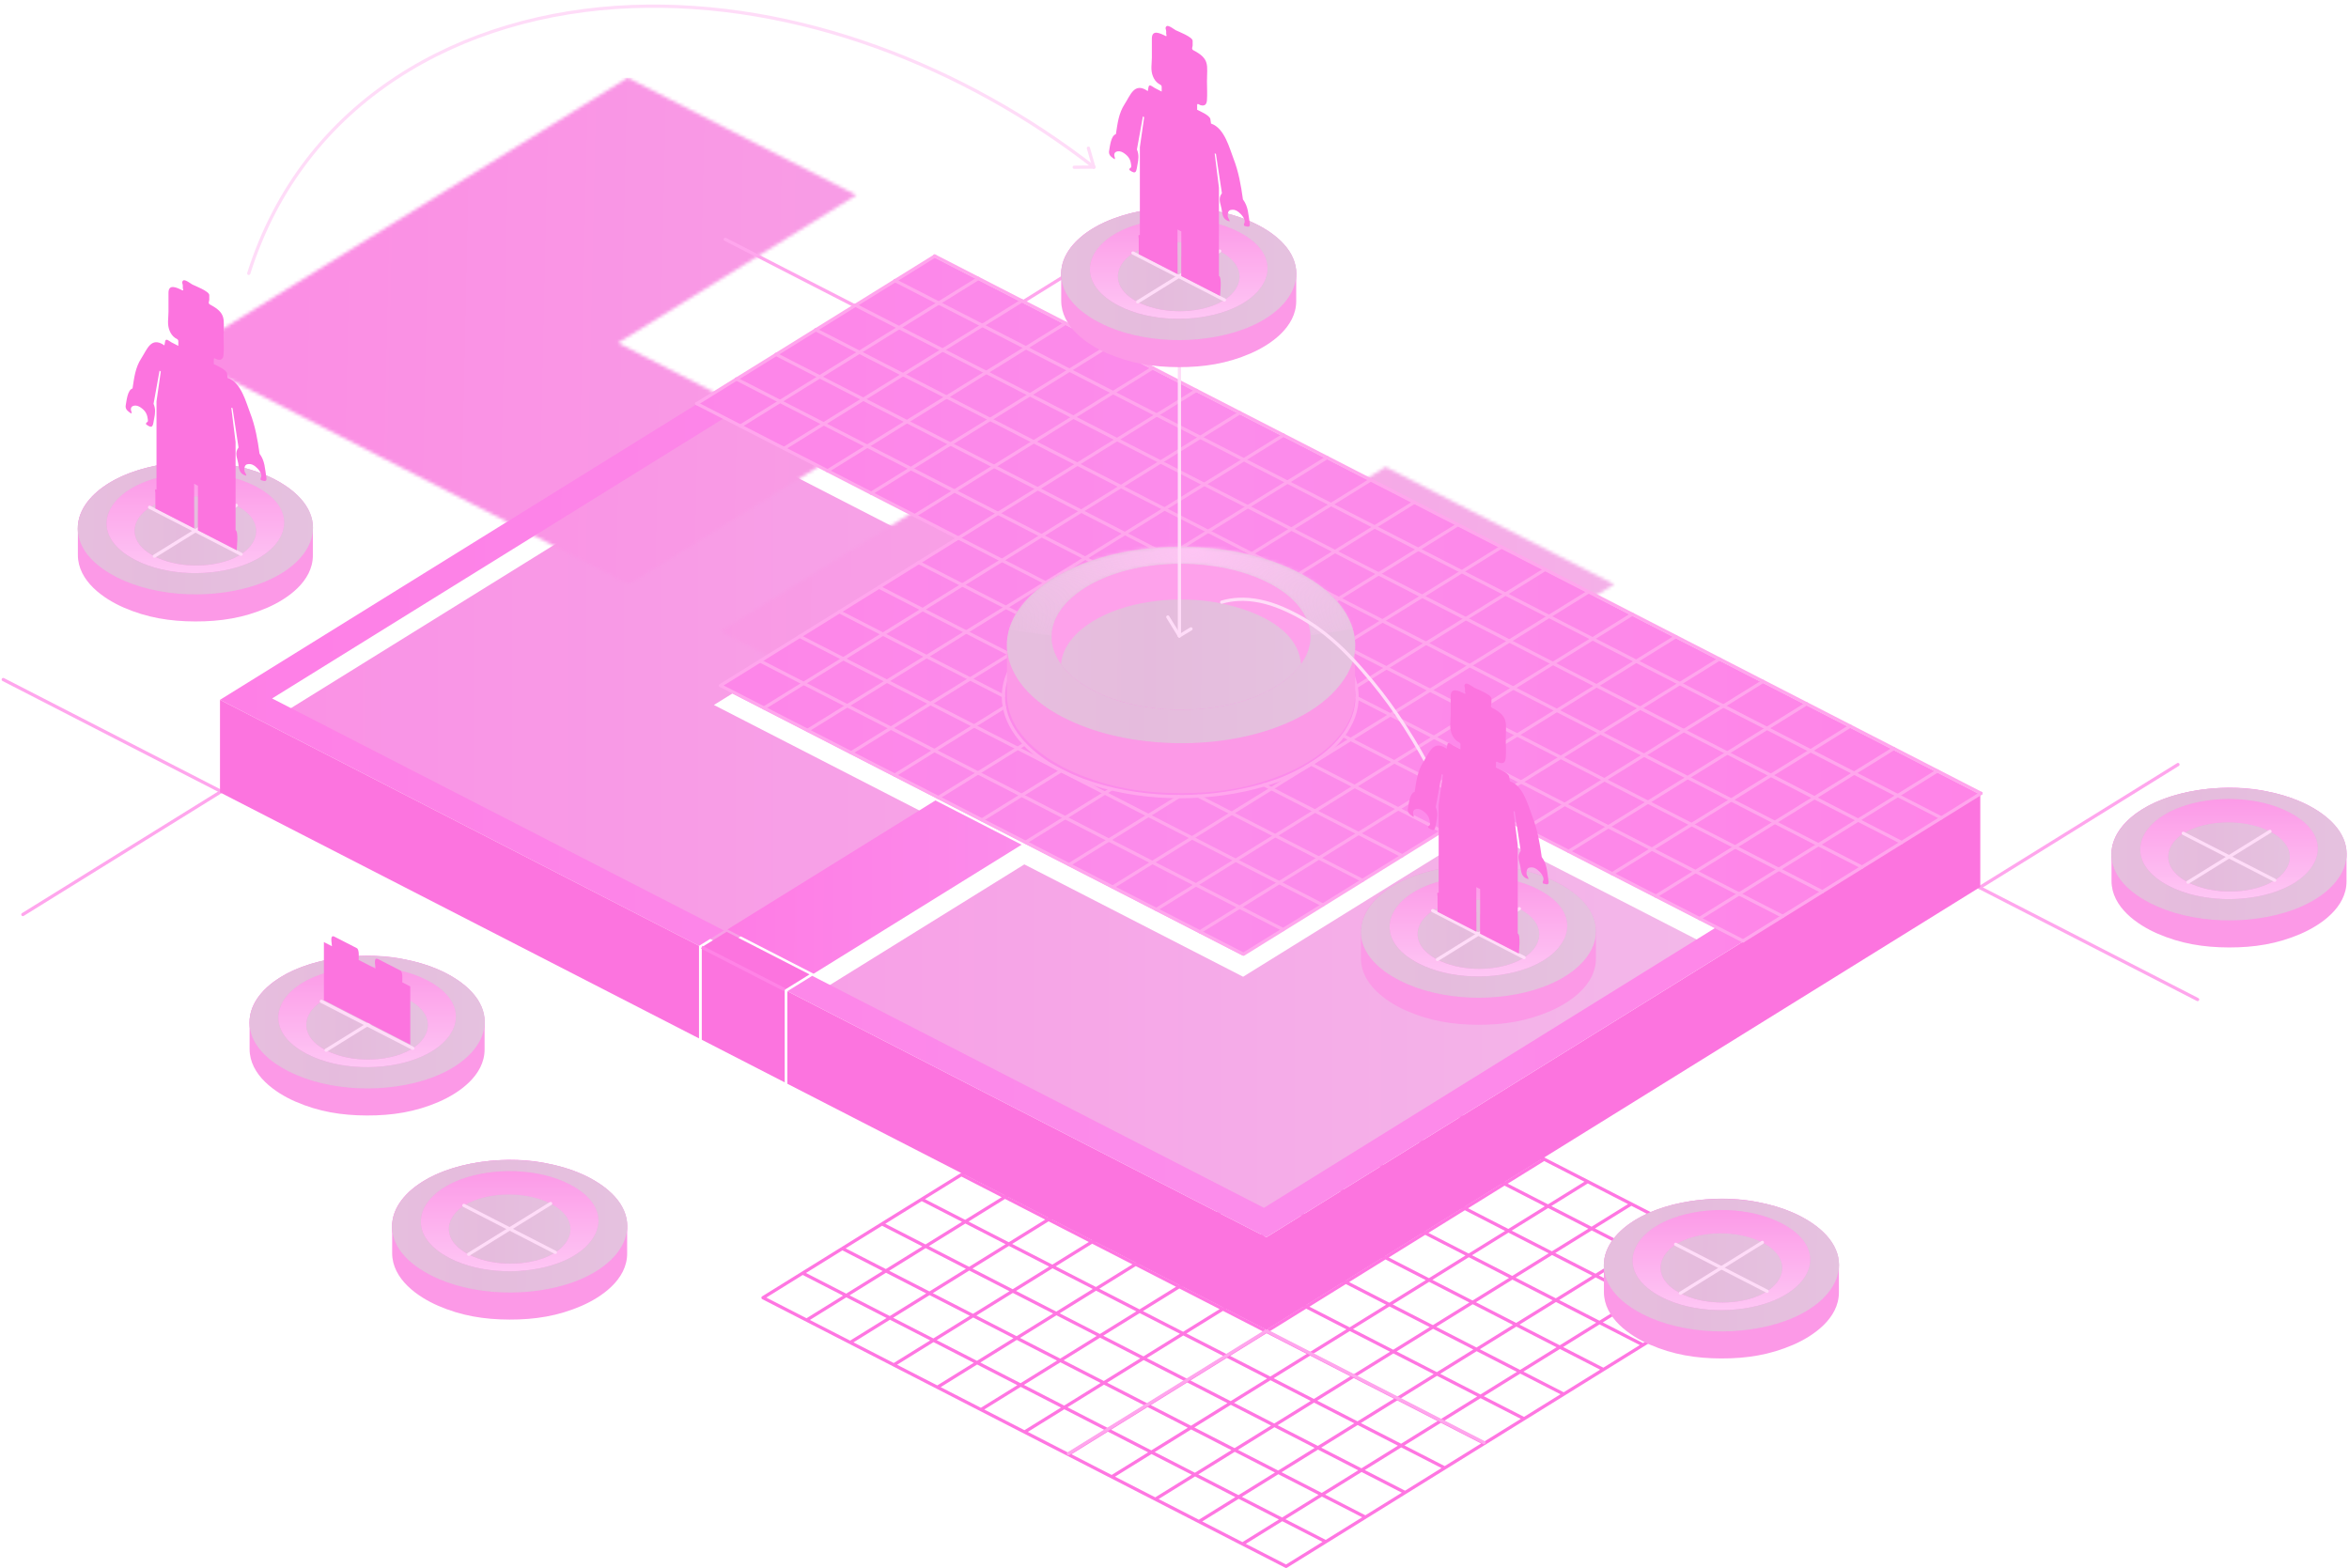 <svg xmlns="http://www.w3.org/2000/svg" xmlns:xlink="http://www.w3.org/1999/xlink" viewBox="0 0 725 484" preserveAspectRatio="meet">
  <defs>
    <linearGradient id="lego-comp-test-b" x1="98.37%" x2="-57.82%" y1="100%" y2="100%">
      <stop offset="0%" stop-color="#F3B7E9"/>
      <stop offset="100%" stop-color="#FE7BE3"/>
    </linearGradient>
    <path id="lego-comp-test-a" d="M371.634,120.128 L442.188,156.366 L304.444,241.812 L166.366,170.894 L230.566,131.07 L298.088,165.75 L371.634,120.128 Z M137.746,-1.12265752e-12 L208.3,36.238 L134.754,81.86 L202.278,116.54 L138.078,156.364 L-3.83693077e-13,85.446 L137.746,-1.12265752e-12 Z"/>
    <linearGradient id="lego-comp-test-c" x1="94.82%" x2="5.7%" y1="59.7%" y2="57.99%">
      <stop offset="0%" stop-color="#F4B2E8"/>
      <stop offset="100%" stop-color="#FB8EE4"/>
    </linearGradient>
    <linearGradient id="lego-comp-test-e" x1="104.4%" x2="-39.08%" y1="66.02%" y2="65.51%">
      <stop offset="0%" stop-color="#FF83E7"/>
      <stop offset="33.77%" stop-color="#FC8CEB"/>
      <stop offset="100%" stop-color="#FF76E3"/>
    </linearGradient>
    <linearGradient id="lego-comp-test-f" x1="104.4%" x2="-40.66%" y1="67.92%" y2="67.35%">
      <stop offset="0%" stop-color="#FC8CEB"/>
      <stop offset="98.91%" stop-color="#FF76E3"/>
    </linearGradient>
    <linearGradient id="lego-comp-test-g" x1="50%" x2="50%" y1="0%" y2="100%">
      <stop offset="0%" stop-color="#FC99E7"/>
      <stop offset="100%" stop-color="#FEC9F5"/>
    </linearGradient>
    <linearGradient id="lego-comp-test-h" x1="104.4%" x2="-2.69%" y1="66.41%" y2="65.89%">
      <stop offset="0%" stop-color="#FB9EED"/>
      <stop offset="61.37%" stop-color="#FD89E6"/>
      <stop offset="100%" stop-color="#FF92E9"/>
    </linearGradient>
    <path id="lego-comp-test-i" d="M60.662,5.415 C79.364,15.021 74.736,30.853 56.182,37.681 C42.968,42.543 24.702,42.195 11.938,35.639 C-6.764,26.035 -2.136,10.201 16.418,3.375 C29.632,-1.487 47.9,-1.139 60.662,5.415 Z M54.728,7.532 C45.088,2.58 31.29,2.348 21.318,6.026 C7.342,11.182 3.742,23.138 17.87,30.396 C27.512,35.346 41.31,35.578 51.28,31.902 C65.258,26.744 68.858,14.788 54.728,7.532 Z"/>
    <linearGradient id="lego-comp-test-j" x1="104.4%" x2="-2.69%" y1="66.72%" y2="66.18%">
      <stop offset="0%" stop-color="#FB9EED"/>
      <stop offset="61.37%" stop-color="#FD89E6"/>
      <stop offset="100%" stop-color="#FF92E9"/>
    </linearGradient>
    <path id="lego-comp-test-k" d="M48.94,13.532 C42.282,10.112 32.754,9.856 25.832,12.378 C16.324,15.844 14.172,24.342 23.658,29.214 C30.316,32.634 39.846,32.89 46.768,30.366 C56.274,26.902 58.428,18.406 48.94,13.532 Z"/>
    <path id="lego-comp-test-l" d="M60.662,5.415 C79.364,15.021 74.736,30.853 56.182,37.681 C42.968,42.543 24.702,42.195 11.938,35.639 C-6.764,26.035 -2.136,10.201 16.418,3.375 C29.632,-1.487 47.9,-1.139 60.662,5.415 Z M54.728,7.532 C45.088,2.58 31.29,2.348 21.318,6.026 C7.342,11.182 3.742,23.138 17.87,30.396 C27.512,35.346 41.31,35.578 51.28,31.902 C65.258,26.744 68.858,14.788 54.728,7.532 Z"/>
    <path id="lego-comp-test-m" d="M48.94,13.532 C42.282,10.112 32.754,9.856 25.832,12.378 C16.324,15.844 14.172,24.342 23.658,29.214 C30.316,32.634 39.846,32.89 46.768,30.366 C56.274,26.902 58.428,18.406 48.94,13.532 Z"/>
    <path id="lego-comp-test-n" d="M60.662,5.415 C79.364,15.021 74.736,30.853 56.182,37.681 C42.968,42.543 24.702,42.195 11.938,35.639 C-6.764,26.035 -2.136,10.201 16.418,3.375 C29.632,-1.487 47.9,-1.139 60.662,5.415 Z M54.728,7.532 C45.088,2.58 31.29,2.348 21.318,6.026 C7.342,11.182 3.742,23.138 17.87,30.396 C27.512,35.346 41.31,35.578 51.28,31.902 C65.258,26.744 68.858,14.788 54.728,7.532 Z"/>
    <path id="lego-comp-test-o" d="M48.94,13.532 C42.282,10.112 32.754,9.856 25.832,12.378 C16.324,15.844 14.172,24.342 23.658,29.214 C30.316,32.634 39.846,32.89 46.768,30.366 C56.274,26.902 58.428,18.406 48.94,13.532 Z"/>
    <path id="lego-comp-test-p" d="M60.662,5.415 C79.364,15.021 74.736,30.853 56.182,37.681 C42.968,42.543 24.702,42.195 11.938,35.639 C-6.764,26.035 -2.136,10.201 16.418,3.375 C29.632,-1.487 47.9,-1.139 60.662,5.415 Z M54.728,7.532 C45.088,2.58 31.29,2.348 21.318,6.026 C7.342,11.182 3.742,23.138 17.87,30.396 C27.512,35.346 41.31,35.578 51.28,31.902 C65.258,26.744 68.858,14.788 54.728,7.532 Z"/>
    <path id="lego-comp-test-q" d="M48.94,13.532 C42.282,10.112 32.754,9.856 25.832,12.378 C16.324,15.844 14.172,24.342 23.658,29.214 C30.316,32.634 39.846,32.89 46.768,30.366 C56.274,26.902 58.428,18.406 48.94,13.532 Z"/>
    <path id="lego-comp-test-r" d="M60.662,5.415 C79.364,15.021 74.736,30.853 56.182,37.681 C42.968,42.543 24.702,42.195 11.938,35.639 C-6.764,26.035 -2.136,10.201 16.418,3.375 C29.632,-1.487 47.9,-1.139 60.662,5.415 Z M54.728,7.532 C45.088,2.58 31.29,2.348 21.318,6.026 C7.342,11.182 3.742,23.138 17.87,30.396 C27.512,35.346 41.31,35.578 51.28,31.902 C65.258,26.744 68.858,14.788 54.728,7.532 Z"/>
    <path id="lego-comp-test-s" d="M48.94,13.532 C42.282,10.112 32.754,9.856 25.832,12.378 C16.324,15.844 14.172,24.342 23.658,29.214 C30.316,32.634 39.846,32.89 46.768,30.366 C56.274,26.902 58.428,18.406 48.94,13.532 Z"/>
    <path id="lego-comp-test-t" d="M60.662,5.415 C79.364,15.021 74.736,30.853 56.182,37.681 C42.968,42.543 24.702,42.195 11.938,35.639 C-6.764,26.035 -2.136,10.201 16.418,3.375 C29.632,-1.487 47.9,-1.139 60.662,5.415 Z M54.728,7.532 C45.088,2.58 31.29,2.348 21.318,6.026 C7.342,11.182 3.742,23.138 17.87,30.396 C27.512,35.346 41.31,35.578 51.28,31.902 C65.258,26.744 68.858,14.788 54.728,7.532 Z"/>
    <path id="lego-comp-test-u" d="M48.94,13.532 C42.282,10.112 32.754,9.856 25.832,12.378 C16.324,15.844 14.172,24.342 23.658,29.214 C30.316,32.634 39.846,32.89 46.768,30.366 C56.274,26.902 58.428,18.406 48.94,13.532 Z"/>
    <linearGradient id="lego-comp-test-v" x1="104.4%" x2="-2.69%" y1="59.7%" y2="59.39%">
      <stop offset="0%" stop-color="#FB9EED"/>
      <stop offset="61.37%" stop-color="#FD89E6"/>
      <stop offset="100%" stop-color="#FF92E9"/>
    </linearGradient>
    <ellipse id="lego-comp-test-w" cx="55" cy="33.5" rx="45" ry="19.5"/>
    <linearGradient id="lego-comp-test-y" x1="104.4%" x2="-2.69%" y1="66.42%" y2="65.89%">
      <stop offset="0%" stop-color="#FB9EED"/>
      <stop offset="61.37%" stop-color="#FD89E6"/>
      <stop offset="100%" stop-color="#FF92E9"/>
    </linearGradient>
    <path id="lego-comp-test-x" d="M14.281,10.704 C32.457,-0.572 59.917,-1.542 79.509,4.42 C89.115,7.344 101.353,13.258 106.047,23.56 C111.475,35.474 103.189,45.668 93.751,51.522 C75.575,62.796 48.115,63.768 28.523,57.806 C18.917,54.882 6.681,48.968 1.987,38.666 C-3.441,26.752 4.845,16.558 14.281,10.704 Z M72.957,8.756 C58.401,4.324 38.001,5.046 24.497,13.422 C17.485,17.772 11.329,25.346 15.363,34.198 C18.851,41.85 27.941,46.242 35.075,48.414 C49.631,52.844 70.033,52.124 83.537,43.746 C90.549,39.396 96.705,31.822 92.669,22.972 C89.183,15.32 80.093,10.926 72.957,8.756 Z"/>
    <radialGradient id="lego-comp-test-z" cx="52.31%" cy="59.72%" r="63.11%" fx="52.31%" fy="59.72%" gradientTransform="matrix(0 1 -.554 0 .85 .07)">
      <stop offset="0%" stop-color="#FEC5F4"/>
      <stop offset="100%" stop-color="#FEC5F4" stop-opacity="0"/>
    </radialGradient>
    <path id="lego-comp-test-B" d="M60.662,5.415 C79.364,15.021 74.736,30.853 56.182,37.681 C42.968,42.543 24.702,42.195 11.938,35.639 C-6.764,26.035 -2.136,10.201 16.418,3.375 C29.632,-1.487 47.9,-1.139 60.662,5.415 Z M54.728,7.532 C45.088,2.58 31.29,2.348 21.318,6.026 C7.342,11.182 3.742,23.138 17.87,30.396 C27.512,35.346 41.31,35.578 51.28,31.902 C65.258,26.744 68.858,14.788 54.728,7.532 Z"/>
    <path id="lego-comp-test-C" d="M48.94,13.532 C42.282,10.112 32.754,9.856 25.832,12.378 C16.324,15.844 14.172,24.342 23.658,29.214 C30.316,32.634 39.846,32.89 46.768,30.366 C56.274,26.902 58.428,18.406 48.94,13.532 Z"/>
  </defs>
  <g fill="none" fill-rule="evenodd" transform="translate(1)">
    <path fill="#FF76E2" fill-rule="nonzero" d="M434.413,337 L435.433,337.544 C405.572,356.068 385.436,368.559 375.025,375.017 L387.443,381.395 C394.551,376.986 406.465,369.595 423.184,359.224 C419.544,357.27 420.239,356.676 424.166,358.615 C427.708,356.417 431.461,354.089 435.426,351.63 C431.748,349.661 432.449,349.058 436.408,351.019 C440.143,348.704 444.063,346.272 448.167,343.726 L448.682,344 L449.226,343.717 L543.084,391.925 C543.33,392.051 543.427,392.352 543.301,392.598 C543.266,392.665 543.219,392.721 543.163,392.764 L543.166,392.765 L445.19,453.542 C445.187,453.544 445.184,453.547 445.18,453.549 L442.339,455.311 L442.33,455.315 L408.462,476.326 C408.46,476.327 408.458,476.328 408.457,476.329 L396.225,483.917 C396.172,483.952 396.112,483.977 396.05,483.99 C396.045,483.99 396.041,483.991 396.036,483.992 C396.017,483.996 395.996,483.998 395.976,484 L395.962,483.999 C395.956,484 395.95,484 395.943,483.999 C395.923,484 395.902,483.999 395.88,483.996 C395.872,483.994 395.864,483.992 395.856,483.991 C395.839,483.989 395.821,483.984 395.804,483.979 L395.72,483.945 L288.088,428.663 C288.081,428.66 288.08,428.659 288.078,428.658 L274.64,421.756 C274.633,421.753 274.627,421.749 274.62,421.746 L234.215,400.992 C234.163,400.952 234.113,400.902 234.075,400.84 C233.946,400.632 233.988,400.365 234.164,400.206 L234.236,400.152 L280.362,371.538 L280.363,371.537 L320.044,346.923 L320.385,347.259 L320.652,347.09 L373.988,374.484 C384.329,368.069 404.471,355.574 434.413,337 Z M394.759,469.569 L383.508,476.549 L395.924,482.926 L407.175,475.946 L394.759,469.569 Z M381.306,462.659 L370.054,469.639 L382.47,476.016 L393.721,469.036 L381.306,462.659 Z M407.002,461.974 L395.751,468.954 L408.167,475.331 L419.418,468.351 L407.002,461.974 Z M367.851,455.748 L356.6,462.728 L369.016,469.106 L380.268,462.126 L367.851,455.748 Z M393.549,455.064 L382.297,462.044 L394.713,468.421 L405.965,461.441 L393.549,455.064 Z M419.244,454.38 L407.993,461.36 L420.409,467.737 L431.66,460.757 L419.244,454.38 Z M354.397,448.838 L343.146,455.818 L355.563,462.195 L366.814,455.216 L354.397,448.838 Z M380.094,448.153 L368.843,455.133 L381.259,461.511 L392.511,454.531 L380.094,448.153 Z M405.79,447.47 L394.539,454.45 L406.955,460.827 L418.206,453.847 L405.79,447.47 Z M431.485,446.787 L428.885,448.4 L420.235,453.765 L432.651,460.142 L441.812,454.461 L441.819,454.456 L443.902,453.164 L431.485,446.787 Z M340.943,441.928 L329.692,448.908 L342.108,455.285 L353.359,448.305 L340.943,441.928 Z M366.64,441.243 L355.389,448.223 L367.806,454.601 L379.057,447.621 L366.64,441.243 Z M392.336,440.559 L381.084,447.539 L393.501,453.917 L404.753,446.937 L392.336,440.559 Z M418.031,439.876 L415.431,441.49 L406.782,446.855 L419.198,453.232 L428.358,447.55 L428.366,447.546 L430.448,446.254 L418.031,439.876 Z M443.728,439.192 L432.477,446.171 L444.894,452.549 L456.145,445.569 L443.728,439.192 Z M327.489,435.018 L316.238,441.997 L328.654,448.375 L339.905,441.395 L327.489,435.018 Z M353.186,434.333 L341.935,441.313 L354.351,447.69 L365.602,440.71 L353.186,434.333 Z M378.882,433.649 L367.631,440.629 L380.047,447.006 L391.299,440.027 L378.882,433.649 Z M404.577,432.966 L401.977,434.581 L401.967,434.585 L393.327,439.944 L405.744,446.322 L414.903,440.64 L416.993,439.343 L404.577,432.966 Z M430.274,432.282 L419.023,439.261 L431.44,445.639 L442.691,438.659 L430.274,432.282 Z M455.97,431.597 L444.719,438.577 L457.136,444.954 L468.387,437.975 L455.97,431.597 Z M314.036,428.108 L302.785,435.087 L315.201,441.464 L326.452,434.485 L314.036,428.108 Z M339.733,427.423 L328.482,434.402 L340.898,440.779 L352.149,433.8 L339.733,427.423 Z M365.428,426.739 L354.177,433.718 L366.593,440.096 L377.844,433.116 L365.428,426.739 Z M391.124,426.056 L388.522,427.671 L388.513,427.674 L379.873,433.034 L392.29,439.412 L401.449,433.73 L403.539,432.433 L391.124,426.056 Z M416.821,425.371 L405.569,432.351 L417.985,438.728 L429.237,431.749 L416.821,425.371 Z M442.517,424.688 L431.266,431.667 L443.683,438.044 L454.934,431.065 L442.517,424.688 Z M468.213,424.003 L456.961,430.983 L469.378,437.36 L480.63,430.38 L468.213,424.003 Z M300.582,421.198 L289.331,428.177 L301.747,434.554 L312.998,427.575 L300.582,421.198 Z M326.279,420.513 L315.028,427.492 L327.444,433.869 L338.695,426.89 L326.279,420.513 Z M351.974,419.829 L340.724,426.808 L353.139,433.185 L364.39,426.206 L351.974,419.829 Z M377.67,419.146 L375.068,420.76 L375.06,420.764 L366.419,426.124 L378.835,432.501 L387.995,426.82 L388.003,426.815 L390.086,425.523 L377.67,419.146 Z M403.367,418.461 L392.115,425.441 L404.531,431.818 L415.783,424.838 L403.367,418.461 Z M429.063,417.777 L417.812,424.757 L430.228,431.134 L441.479,424.154 L429.063,417.777 Z M454.76,417.093 L443.508,424.073 L455.925,430.45 L467.177,423.47 L454.76,417.093 Z M480.454,416.409 L469.204,423.388 L481.621,429.766 L492.871,422.787 L480.454,416.409 Z M287.127,414.287 L275.877,421.266 L288.293,427.643 L299.543,420.664 L287.127,414.287 Z M312.825,413.603 L301.574,420.582 L313.99,426.959 L325.241,419.98 L312.825,413.603 Z M338.52,412.919 L327.27,419.898 L339.686,426.275 L350.936,419.296 L338.52,412.919 Z M364.216,412.236 L361.614,413.85 L361.606,413.854 L352.965,419.214 L365.381,425.591 L374.541,419.91 L374.549,419.905 L376.632,418.613 L364.216,412.236 Z M389.914,411.552 L378.662,418.531 L391.078,424.908 L402.329,417.928 L389.914,411.552 Z M415.609,410.867 L404.358,417.846 L416.774,424.223 L428.025,417.244 L415.609,410.867 Z M441.306,410.183 L430.054,417.163 L442.47,423.54 L453.722,416.56 L441.306,410.183 Z M467.001,409.499 L455.751,416.478 L468.168,422.856 L479.418,415.877 L467.001,409.499 Z M492.697,408.815 L481.446,415.794 L493.863,422.172 L505.114,415.192 L492.697,408.815 Z M273.673,407.377 L262.423,414.356 L274.84,420.733 L286.09,413.754 L273.673,407.377 Z M299.369,406.693 L288.119,413.672 L300.535,420.049 L311.786,413.07 L299.369,406.693 Z M325.067,406.009 L313.816,412.988 L326.232,419.365 L337.483,412.386 L325.067,406.009 Z M348.997,406.421 L348.16,406.939 L339.511,412.304 L351.927,418.681 L361.087,413 L361.095,412.995 L363.178,411.703 L350.763,405.326 C350.179,405.688 349.59,406.053 348.997,406.421 Z M376.46,404.641 L365.208,411.621 L377.624,417.998 L388.875,411.018 L376.46,404.641 Z M402.156,403.957 L390.905,410.937 L403.32,417.313 L414.571,410.334 L402.156,403.957 Z M427.852,403.272 L416.6,410.252 L429.016,416.629 L440.268,409.65 L427.852,403.272 Z M453.547,402.589 L442.297,409.568 L454.713,415.945 L465.963,408.966 L453.547,402.589 Z M479.244,401.905 L467.993,408.884 L480.41,415.262 L491.661,408.282 L479.244,401.905 Z M504.94,401.221 L493.689,408.199 L506.106,414.577 L517.356,407.598 L516.887,407.358 C512.804,405.261 508.822,403.215 504.94,401.221 Z M260.218,400.466 L248.968,407.445 L261.385,413.822 L272.635,406.844 L260.218,400.466 Z M285.915,399.782 L274.664,406.762 L287.081,413.139 L298.332,406.16 L285.915,399.782 Z M311.611,399.099 L300.361,406.078 L312.777,412.455 L324.028,405.476 L311.611,399.099 Z M334.718,400.02 L334.706,400.029 L326.058,405.394 L338.473,411.771 L347.633,406.09 L347.641,406.085 L348.476,405.567 C348.895,405.308 349.311,405.049 349.725,404.793 L337.307,398.414 C336.455,398.943 335.592,399.478 334.718,400.02 Z M351.754,404.71 L364.17,411.088 L375.422,404.108 L363.006,397.731 C359.498,399.907 355.747,402.234 351.754,404.71 Z M388.702,397.047 L377.451,404.026 L389.867,410.403 L401.118,403.424 L388.702,397.047 Z M414.399,396.363 L403.147,403.343 L415.562,409.719 L426.814,402.739 L414.399,396.363 Z M440.093,395.679 L428.843,402.658 L441.259,409.035 L452.509,402.056 L440.093,395.679 Z M465.79,394.995 L454.539,401.974 L466.955,408.351 L478.206,401.372 L465.79,394.995 Z M491.486,394.311 L480.236,401.29 L492.653,407.667 L503.903,400.689 C499.642,398.5 495.503,396.374 491.486,394.311 Z M517.182,393.627 L505.931,400.606 C509.962,402.676 514.1,404.802 518.347,406.983 L529.599,400.004 L529.129,399.763 C525.046,397.666 521.064,395.62 517.182,393.627 Z M246.764,393.556 L235.514,400.535 L247.93,406.912 L259.18,399.933 L246.764,393.556 Z M272.46,392.872 L261.21,399.851 L273.627,406.228 L284.877,399.249 L272.46,392.872 Z M298.157,392.188 L286.906,399.167 L299.323,405.545 L310.574,398.566 L298.157,392.188 Z M323.854,391.504 L321.252,393.119 L312.602,398.484 L325.019,404.861 L333.875,399.367 L333.879,399.364 C334.685,398.864 335.482,398.37 336.27,397.881 L323.854,391.504 Z M338.299,397.799 L350.717,404.177 C354.709,401.701 358.46,399.374 361.968,397.198 L349.551,390.819 C346.045,392.994 342.294,395.321 338.299,397.799 Z M363.998,397.116 L376.413,403.493 L387.664,396.514 L375.247,390.137 C371.836,392.253 368.086,394.58 363.998,397.116 Z M400.945,389.452 L389.693,396.432 L402.109,402.809 L413.361,395.829 L400.945,389.452 Z M426.64,388.769 L415.39,395.748 L427.805,402.125 L439.055,395.146 L426.64,388.769 Z M452.336,388.084 L441.085,395.064 L453.501,401.441 L464.752,394.462 L452.336,388.084 Z M478.033,387.401 L466.782,394.379 L479.198,400.757 L490.449,393.778 C486.17,391.581 482.032,389.455 478.033,387.401 Z M503.729,386.717 L492.478,393.696 C496.495,395.759 500.633,397.885 504.894,400.073 L516.145,393.094 C511.885,390.906 507.746,388.78 503.729,386.717 Z M529.424,386.032 L518.173,393.011 C522.204,395.082 526.343,397.207 530.59,399.389 L541.84,392.41 L529.424,386.032 Z M259.006,385.962 L247.756,392.941 L260.172,399.318 L271.422,392.339 L259.006,385.962 Z M284.702,385.278 L273.452,392.257 L285.868,398.634 L297.119,391.655 L284.702,385.278 Z M310.4,384.594 L307.798,386.209 L299.148,391.573 L311.565,397.951 L320.717,392.273 L320.725,392.269 L322.815,390.971 L310.4,384.594 Z M336.096,383.91 L324.845,390.889 L337.261,397.266 C341.255,394.789 345.006,392.462 348.512,390.287 L336.096,383.91 Z M350.541,390.205 L362.959,396.583 C367.047,394.047 370.798,391.721 374.211,389.603 L361.793,383.225 C358.384,385.34 354.633,387.667 350.541,390.205 Z M387.49,382.542 L387.832,382.331 C384.571,384.353 380.707,386.751 376.239,389.522 L388.655,395.899 L399.907,388.919 L387.49,382.542 Z M413.186,381.859 L401.936,388.838 L414.352,395.215 L425.602,388.236 L413.186,381.859 Z M438.883,381.175 L427.632,388.154 L440.047,394.531 L451.298,387.551 L438.883,381.175 Z M464.578,380.49 L453.328,387.469 L465.744,393.846 L476.994,386.868 C472.692,384.658 468.553,382.532 464.578,380.49 Z M490.275,379.807 L479.023,386.785 C483.022,388.839 487.161,390.965 491.44,393.163 L502.691,386.184 C498.413,383.986 494.274,381.861 490.275,379.807 Z M515.97,379.122 L504.721,386.102 C508.738,388.165 512.876,390.291 517.137,392.479 L528.387,385.5 L515.97,379.122 Z M271.248,378.367 L259.998,385.347 L272.414,391.724 L283.664,384.744 L271.248,378.367 Z M296.946,377.683 L294.344,379.298 L294.335,379.302 L285.693,384.663 L298.11,391.04 L307.271,385.359 L309.362,384.06 L296.946,377.683 Z M322.642,377 L311.391,383.979 L323.807,390.356 L335.058,383.377 L322.642,377 Z M348.339,376.315 L337.087,383.295 L349.504,389.672 C353.595,387.134 357.346,384.807 360.756,382.692 L348.339,376.315 Z M374.034,375.631 L374.078,375.605 C370.89,377.582 367.125,379.917 362.784,382.61 L375.202,388.989 C379.512,386.315 383.262,383.988 386.453,382.009 L374.034,375.631 Z M388.481,381.928 L400.898,388.304 L412.148,381.326 L399.732,374.949 C395.175,377.775 391.425,380.102 388.481,381.928 Z M425.429,374.264 L414.178,381.244 L426.594,387.621 L437.845,380.642 L425.429,374.264 Z M451.125,373.581 L439.875,380.559 L452.29,386.936 L463.54,379.957 C459.204,377.73 455.065,375.605 451.125,373.581 Z M476.821,372.896 L465.569,379.875 C469.544,381.917 473.682,384.042 477.985,386.252 L489.238,379.274 C484.935,377.064 480.796,374.938 476.821,372.896 Z M502.516,372.212 L491.266,379.191 C495.265,381.245 499.404,383.371 503.682,385.569 L514.933,378.59 L502.516,372.212 Z M283.492,370.773 L280.89,372.388 L280.888,372.388 L272.239,377.753 L284.655,384.13 L293.817,378.448 L293.824,378.443 L295.908,377.15 L283.492,370.773 Z M309.187,370.089 L297.937,377.068 L310.353,383.445 L321.603,376.466 L309.187,370.089 Z M334.885,369.405 L323.633,376.385 L336.049,382.762 L347.301,375.782 L334.885,369.405 Z M360.581,368.721 L349.33,375.7 L361.746,382.077 C366.066,379.398 369.817,377.071 372.998,375.097 L360.581,368.721 Z M400.724,374.333 L413.14,380.71 L424.391,373.731 L411.974,367.354 C407.812,369.936 404.062,372.262 400.724,374.333 Z M437.671,366.671 L426.421,373.649 L438.837,380.026 L450.086,373.047 C445.698,370.793 441.56,368.668 437.671,366.671 Z M463.367,365.986 L452.117,372.966 C456.057,374.99 460.195,377.115 464.532,379.343 L475.783,372.363 C471.447,370.136 467.308,368.01 463.367,365.986 Z M489.062,365.302 L477.812,372.281 C481.787,374.322 485.925,376.448 490.228,378.658 L501.478,371.679 L489.062,365.302 Z M295.734,363.179 L284.483,370.158 L296.9,376.535 L308.15,369.556 L295.734,363.179 Z M321.43,362.495 L310.178,369.474 L322.595,375.852 L333.847,368.872 L321.43,362.495 Z M347.127,361.811 L335.876,368.79 L348.292,375.167 L359.543,368.188 L347.127,361.811 Z M424.216,359.76 L423.53,360.186 C419.762,362.524 416.24,364.708 412.966,366.739 L425.383,373.116 L436.633,366.137 C432.155,363.837 428.016,361.712 424.216,359.76 Z M449.913,359.076 L438.662,366.055 C442.55,368.052 446.689,370.178 451.078,372.432 L462.329,365.453 C457.941,363.199 453.802,361.073 449.913,359.076 Z M475.609,358.392 L464.358,365.371 C468.299,367.395 472.438,369.521 476.775,371.748 L488.024,364.769 L475.609,358.392 Z M307.976,355.585 L296.724,362.565 L309.141,368.942 L320.393,361.962 L307.976,355.585 Z M333.672,354.901 L322.421,361.88 L334.838,368.257 L346.089,361.278 L333.672,354.901 Z M436.459,352.165 L436.028,352.433 C432.226,354.792 428.619,357.029 425.207,359.146 L424.684,358.876 C428.625,360.9 432.939,363.116 437.624,365.522 L448.875,358.542 C444.398,356.243 440.259,354.117 436.459,352.165 Z M462.155,351.482 L450.905,358.461 C454.793,360.458 458.931,362.584 463.32,364.838 L474.57,357.859 L462.155,351.482 Z M320.218,347.991 L308.968,354.97 L321.384,361.347 L332.635,354.368 L320.218,347.991 Z M448.701,344.571 L449.187,344.27 C445.092,346.81 441.18,349.237 437.45,351.551 L436.889,351.262 C440.841,353.292 445.166,355.513 449.866,357.927 L461.116,350.948 L448.701,344.571 Z"/>
    <g transform="translate(84.59 135.75)">
      <mask id="lego-comp-test-d" fill="#fff">
        <use xlink:href="#lego-comp-test-a"/>
      </mask>
      <use fill="url(#lego-comp-test-b)" xlink:href="#lego-comp-test-a"/>
      <rect width="491" height="420" x="-29.59" y="-111.75" fill="url(#lego-comp-test-c)" mask="url(#lego-comp-test-d)"/>
    </g>
    <g stroke="#FFA6ED" stroke-linecap="round" stroke-linejoin="round" transform="translate(0 70.46)">
      <g transform="translate(328.75 340.3)">
        <line x2="61.21" y1="37.97"/>
        <line x1="128.27" x2="61" y1="34.55"/>
      </g>
      <line x2="67.27" y1="139.3" y2="173.86"/>
      <line x1="6.06" x2="67.27" y1="211.83" y2="173.86"/>
      <line x1="677.27" x2="610" y1="238.07" y2="203.51"/>
      <line x1="671.21" x2="610" y1="165.54" y2="203.51"/>
      <line x1="351.33" x2="297.04" y2="33.68"/>
      <line x1="284.63" x2="222.85" y1="35.15" y2="3.42"/>
    </g>
    <g transform="translate(66.9 79.35)">
      <polyline fill="#FC74DF" points="322.97 331.12 322.97 302.56 543.3 165.88 543.3 194.44 322.97 331.12 175.12 255.19 175.12 226.62 322.97 302.56"/>
      <path fill="url(#lego-comp-test-e)" d="M220.332,5.96855898e-13 L543.296,165.88 L322.966,302.556 L175.122,226.622 L182.784,221.87 L322.208,293.478 L461.478,207.085 L389.247,169.98 L315.701,215.602 L154.049,132.576 L227.595,86.954 L155.646,49.671 L16.082,136.248 L155.504,207.858 L147.844,212.61 L-6.59383659e-12,136.676 L220.332,5.96855898e-13 Z"/>
      <polygon fill="#FC74DF" points="181.96 221.43 174.29 226.18 174.29 254.75 148.7 241.6 148.7 213.03 156.36 208.28"/>
      <polygon fill="url(#lego-comp-test-f)" points="220.81 167.73 247.41 181.4 183.21 221.22 156.61 207.56"/>
      <line x1="174.3" x2="148.7" y1="226.18" y2="213.03" stroke="#FF83E6" stroke-linejoin="round"/>
      <polygon fill="#FC74DF" points="0 165.24 0 136.68 147.84 212.61 147.84 241.18"/>
    </g>
    <g stroke="#FFA6ED" stroke-linecap="round" stroke-linejoin="round" transform="translate(214 79)">
      <polyline points="73.45 0 127.34 27.68 127.34 27.68 326.26 129.84 326.26 129.84 396.42 165.88"/>
      <polyline points="61.21 7.59 115.09 35.27 115.09 35.27 314.02 137.44 314.02 137.44 384.18 173.47"/>
      <polyline points="48.97 15.19 102.85 42.86 102.85 42.86 301.78 145.03 301.78 145.03 371.93 181.07"/>
      <polyline points="36.73 22.78 90.61 50.46 90.61 50.46 289.53 152.63 289.54 152.63 359.69 188.66"/>
      <polyline points="155.33 208.64 274.91 134.46 274.91 134.46 302.24 117.51"/>
      <polyline points="0 45.56 53.88 73.24 53.88 73.24 80.79 87.06 80.79 87.06 7.34 132.63 168.79 215.55 242.24 169.98 252.81 175.41 252.81 175.41 322.97 211.44 242.24 169.98 168.79 215.55"/>
      <polyline points="20.79 139.54 140.37 65.36 140.37 65.36 167.7 48.41"/>
      <line x1="19.58" x2="181.03" y1="125.03" y2="207.95"/>
      <polyline points="80.79 87.06 126.92 58.45 126.92 58.45 154.25 41.5"/>
      <polyline points="67.34 80.15 113.46 51.54 113.46 51.54 140.79 34.58"/>
      <polyline points="141.88 201.73 261.46 127.55 261.46 127.55 288.79 110.6"/>
      <polyline points="24.48 30.38 115.84 77.3 115.84 77.3 185.55 113.1 186.45 113.56 253.27 147.88 253.27 147.88 347.45 196.26"/>
      <polyline points="203.84 136.38 265.05 167.82 265.05 167.82 335.21 203.85"/>
      <polyline points="12.24 37.97 103.6 84.89 103.6 84.89 143.67 105.48"/>
      <line x1="189.64" x2="230" y1="156.85" y2="177.58"/>
      <line x1="68.55" x2="108.91" y1="94.65" y2="115.38"/>
      <polyline points="203.56 132.96 212.91 127.15 212.91 127.15 261.88 96.78"/>
      <line x1="114.97" x2="148.81" y1="187.91" y2="166.92"/>
      <polyline points="31.82 117.44 112.55 158.9 112.55 158.9 193.27 200.36"/>
      <polyline points="149.74 105.31 159.09 99.51 159.09 99.51 208.06 69.14"/>
      <line x1="61.15" x2="94.99" y1="160.27" y2="139.28"/>
      <polyline points="199.57 148.07 228.79 163.07 228.79 163.07 242.24 169.98"/>
      <polyline points="80.79 87.06 91.36 92.49 91.36 92.49 123.46 108.98"/>
      <polyline points="47.7 153.36 108.91 115.38 108.91 115.39 145.64 92.6 145.64 92.6 194.61 62.23"/>
      <polyline points="170.45 107.73 172.55 106.42 172.55 106.42 221.51 76.05"/>
      <line x1="74.61" x2="101.19" y1="167.18" y2="150.69"/>
      <line x1="175.09" x2="217.76" y1="163.25" y2="185.17"/>
      <line x1="56.31" x2="98.98" y1="102.25" y2="124.17"/>
      <line x1="154.87" x2="205.51" y1="166.76" y2="192.77"/>
      <line x1="44.07" x2="94.71" y1="109.84" y2="135.85"/>
      <polyline points="128.42 194.82 189.64 156.85 189.64 156.85 226.36 134.06 226.36 134.06 275.33 103.69"/>
      <polyline points="197.35 121.55 221.1 106.82 221.1 106.82 248.42 89.87"/>
      <line x1="101.52" x2="128.1" y1="181" y2="164.51"/>
      <line x1="88.06" x2="112.55" y1="174.09" y2="158.9"/>
      <path d="M112.996,159.126 C128.61,166.968 149.08,168.476 165.828,165.466 C174.926,163.832 183.128,161.224 190.954,156 C198.096,151.228 204.996,143.526 203.69,133.79 C202.436,124.442 194.274,117.774 186.934,113.824 C178.73,109.408 170.334,107.212 161.196,106.056 C144.592,103.96 123.762,106.174 108.912,115.384 C91.019,126.481 126.804,104.286 108.912,115.385 C87.978,128.371 91.086,147.631 112.102,158.667"/>
      <polyline points="34.25 146.45 153.83 72.27 153.83 72.27 181.15 55.32"/>
      <line x1="186" x2="234.97" y1="113.33" y2="82.96"/>
      <polyline points="282.6 190.71 328.73 162.1 328.73 162.1 356.06 145.15"/>
      <polyline points="242.24 169.98 288.37 141.37 288.37 141.37 315.69 124.42"/>
      <polyline points="255.7 176.89 301.82 148.28 301.82 148.28 329.15 131.33"/>
      <polyline points="322.97 211.44 369.09 182.83 369.09 182.83 396.42 165.88"/>
      <polyline points="296.06 197.62 342.18 169.01 342.18 169.01 369.51 152.06"/>
      <polyline points="269.15 183.8 315.28 155.19 315.28 155.19 342.6 138.24"/>
      <polyline points="309.51 204.53 355.64 175.92 355.64 175.92 382.97 158.97"/>
      <polyline points="26.98 59.42 73.1 30.81 73.1 30.81 100.43 13.85"/>
      <polyline points="53.88 73.24 100.01 44.63 100.01 44.63 127.34 27.67"/>
      <polyline points="40.43 66.33 86.56 37.72 86.56 37.72 113.88 20.76"/>
      <polyline points="13.52 52.51 59.65 23.89 59.65 23.9 86.98 6.94"/>
      <polyline points=".07 45.6 46.19 16.98 46.19 16.99 73.52 .03"/>
    </g>
    <g transform="translate(23 141.95)">
      <g transform="translate(627.67 101.18)">
        <path fill="#FC99E7" d="M0.034,20.662 C-0.076,14.402 4.76,9.628 9.434,6.73 C19.948,0.206 36.798,-1.494 48.504,1.28 C52.766,2.148 56.774,3.418 60.662,5.414 C66.14,8.228 72.604,13.412 72.566,20.658 L72.566,28.932 C72.566,37.032 64.586,42.454 58.438,45.116 C51.208,48.246 44.068,49.344 36.282,49.328 C28.492,49.31 21.35,48.176 14.13,45.016 C7.998,42.332 0.034,36.882 0.034,28.792 C0.034,26.082 0.034,23.372 0.034,20.662 Z"/>
        <ellipse cx="36" cy="19.5" fill="url(#lego-comp-test-g)" rx="32" ry="16.5"/>
        <use fill="url(#lego-comp-test-h)" xlink:href="#lego-comp-test-i"/>
        <use fill="#D8D8D8" fill-opacity=".64" xlink:href="#lego-comp-test-i" style="mix-blend-mode:luminosity"/>
        <use fill="url(#lego-comp-test-j)" xlink:href="#lego-comp-test-k"/>
        <use fill="#D8D8D8" fill-opacity=".64" xlink:href="#lego-comp-test-k" style="mix-blend-mode:luminosity"/>
        <g stroke="#FFDCF8" stroke-linecap="round" stroke-linejoin="round" transform="translate(22.18 13.5)">
          <line x1="26.76" x2="1.47" y2="15.68"/>
          <line x1="28.23" y1="15.09" y2=".59"/>
        </g>
      </g>
      <g transform="translate(97 216.05)">
        <path fill="#FC99E7" d="M0.034,20.662 C-0.076,14.402 4.76,9.628 9.434,6.73 C19.948,0.206 36.798,-1.494 48.504,1.28 C52.766,2.148 56.774,3.418 60.662,5.414 C66.14,8.228 72.604,13.412 72.566,20.658 L72.566,28.932 C72.566,37.032 64.586,42.454 58.438,45.116 C51.208,48.246 44.068,49.344 36.282,49.328 C28.492,49.31 21.35,48.176 14.13,45.016 C7.998,42.332 0.034,36.882 0.034,28.792 C0.034,26.082 0.034,23.372 0.034,20.662 Z"/>
        <ellipse cx="36" cy="19.5" fill="url(#lego-comp-test-g)" rx="32" ry="16.5"/>
        <use fill="url(#lego-comp-test-h)" xlink:href="#lego-comp-test-l"/>
        <use fill="#D8D8D8" fill-opacity=".64" xlink:href="#lego-comp-test-l" style="mix-blend-mode:luminosity"/>
        <use fill="url(#lego-comp-test-j)" xlink:href="#lego-comp-test-m"/>
        <use fill="#D8D8D8" fill-opacity=".64" xlink:href="#lego-comp-test-m" style="mix-blend-mode:luminosity"/>
        <g stroke="#FFDCF8" stroke-linecap="round" stroke-linejoin="round" transform="translate(22.18 13.5)">
          <line x1="26.76" x2="1.47" y2="15.68"/>
          <line x1="28.23" y1="15.09" y2=".59"/>
        </g>
      </g>
      <g transform="translate(0 .55)">
        <path fill="#FC99E7" d="M0.034,20.662 C-0.076,14.402 4.76,9.628 9.434,6.73 C19.948,0.206 36.798,-1.494 48.504,1.28 C52.766,2.148 56.774,3.418 60.662,5.414 C66.14,8.228 72.604,13.412 72.566,20.658 L72.566,28.932 C72.566,37.032 64.586,42.454 58.438,45.116 C51.208,48.246 44.068,49.344 36.282,49.328 C28.492,49.31 21.35,48.176 14.13,45.016 C7.998,42.332 0.034,36.882 0.034,28.792 C0.034,26.082 0.034,23.372 0.034,20.662 Z"/>
        <ellipse cx="36" cy="19.5" fill="url(#lego-comp-test-g)" rx="32" ry="16.5"/>
        <use fill="url(#lego-comp-test-h)" xlink:href="#lego-comp-test-n"/>
        <use fill="#D8D8D8" fill-opacity=".64" xlink:href="#lego-comp-test-n" style="mix-blend-mode:luminosity"/>
        <use fill="url(#lego-comp-test-j)" xlink:href="#lego-comp-test-o"/>
        <use fill="#D8D8D8" fill-opacity=".64" xlink:href="#lego-comp-test-o" style="mix-blend-mode:luminosity"/>
        <g stroke="#FFDCF8" stroke-linecap="round" stroke-linejoin="round" transform="translate(22.18 13.5)">
          <line x1="26.76" x2="1.47" y2="15.68"/>
          <line x1="28.23" y1="15.09" y2=".59"/>
        </g>
      </g>
      <g transform="translate(471 228.05)">
        <path fill="#FC99E7" d="M0.034,20.662 C-0.076,14.402 4.76,9.628 9.434,6.73 C19.948,0.206 36.798,-1.494 48.504,1.28 C52.766,2.148 56.774,3.418 60.662,5.414 C66.14,8.228 72.604,13.412 72.566,20.658 L72.566,28.932 C72.566,37.032 64.586,42.454 58.438,45.116 C51.208,48.246 44.068,49.344 36.282,49.328 C28.492,49.31 21.35,48.176 14.13,45.016 C7.998,42.332 0.034,36.882 0.034,28.792 C0.034,26.082 0.034,23.372 0.034,20.662 Z"/>
        <ellipse cx="36" cy="19.5" fill="url(#lego-comp-test-g)" rx="32" ry="16.5"/>
        <use fill="url(#lego-comp-test-h)" xlink:href="#lego-comp-test-p"/>
        <use fill="#D8D8D8" fill-opacity=".64" xlink:href="#lego-comp-test-p" style="mix-blend-mode:luminosity"/>
        <use fill="url(#lego-comp-test-j)" xlink:href="#lego-comp-test-q"/>
        <use fill="#D8D8D8" fill-opacity=".64" xlink:href="#lego-comp-test-q" style="mix-blend-mode:luminosity"/>
        <g stroke="#FFDCF8" stroke-linecap="round" stroke-linejoin="round" transform="translate(22.18 13.5)">
          <line x1="26.76" x2="1.47" y2="15.68"/>
          <line x1="28.23" y1="15.09" y2=".59"/>
        </g>
      </g>
      <g transform="translate(396 125.05)">
        <path fill="#FC99E7" d="M0.034,20.662 C-0.076,14.402 4.76,9.628 9.434,6.73 C19.948,0.206 36.798,-1.494 48.504,1.28 C52.766,2.148 56.774,3.418 60.662,5.414 C66.14,8.228 72.604,13.412 72.566,20.658 L72.566,28.932 C72.566,37.032 64.586,42.454 58.438,45.116 C51.208,48.246 44.068,49.344 36.282,49.328 C28.492,49.31 21.35,48.176 14.13,45.016 C7.998,42.332 0.034,36.882 0.034,28.792 C0.034,26.082 0.034,23.372 0.034,20.662 Z"/>
        <ellipse cx="36" cy="19.5" fill="url(#lego-comp-test-g)" rx="32" ry="16.5"/>
        <use fill="url(#lego-comp-test-h)" xlink:href="#lego-comp-test-r"/>
        <use fill="#D8D8D8" fill-opacity=".64" xlink:href="#lego-comp-test-r" style="mix-blend-mode:luminosity"/>
        <use fill="url(#lego-comp-test-j)" xlink:href="#lego-comp-test-s"/>
        <use fill="#D8D8D8" fill-opacity=".64" xlink:href="#lego-comp-test-s" style="mix-blend-mode:luminosity"/>
        <g stroke="#FFDCF8" stroke-linecap="round" stroke-linejoin="round" transform="translate(22.18 13.5)">
          <line x1="26.76" x2="1.47" y2="15.68"/>
          <line x1="28.23" y1="15.09" y2=".59"/>
        </g>
      </g>
      <g transform="translate(53 153.05)">
        <path fill="#FC99E7" d="M0.034,20.662 C-0.076,14.402 4.76,9.628 9.434,6.73 C19.948,0.206 36.798,-1.494 48.504,1.28 C52.766,2.148 56.774,3.418 60.662,5.414 C66.14,8.228 72.604,13.412 72.566,20.658 L72.566,28.932 C72.566,37.032 64.586,42.454 58.438,45.116 C51.208,48.246 44.068,49.344 36.282,49.328 C28.492,49.31 21.35,48.176 14.13,45.016 C7.998,42.332 0.034,36.882 0.034,28.792 C0.034,26.082 0.034,23.372 0.034,20.662 Z"/>
        <ellipse cx="36" cy="19.5" fill="url(#lego-comp-test-g)" rx="32" ry="16.5"/>
        <use fill="url(#lego-comp-test-h)" xlink:href="#lego-comp-test-t"/>
        <use fill="#D8D8D8" fill-opacity=".64" xlink:href="#lego-comp-test-t" style="mix-blend-mode:luminosity"/>
        <use fill="url(#lego-comp-test-j)" xlink:href="#lego-comp-test-u"/>
        <use fill="#D8D8D8" fill-opacity=".64" xlink:href="#lego-comp-test-u" style="mix-blend-mode:luminosity"/>
        <g stroke="#FFDCF8" stroke-linecap="round" stroke-linejoin="round" transform="translate(22.18 13.5)">
          <line x1="26.76" x2="1.47" y2="15.68"/>
          <line x1="28.23" y1="15.09" y2=".59"/>
        </g>
      </g>
      <path fill="#FC74DF" d="M91.9,157.035 C91.9,156.103 91.156,153.307 92.706,154.103 C93.852,154.693 94.998,155.281 96.144,155.869 C97.288,156.457 98.434,157.045 99.58,157.633 C100.42,158.065 100.15,160.687 100.15,161.273 L102.626,162.543 L102.626,180.491 C93.74,175.927 84.856,171.365 75.972,166.801 L75.972,148.853 C76.796,149.277 77.62,149.701 78.446,150.125 C78.446,149.193 77.702,146.397 79.252,147.193 C80.398,147.783 81.544,148.369 82.69,148.959 C83.834,149.547 84.98,150.135 86.126,150.723 C86.966,151.155 86.696,153.777 86.696,154.363 C88.432,155.253 90.166,156.145 91.9,157.035 Z"/>
    </g>
    <g transform="translate(309.5 168)">
      <path fill="#FC99E7" d="M0.293,46.503 C0.293,58.493 12.095,66.545 21.191,70.509 C31.895,75.171 42.473,76.827 54.013,76.827 C65.551,76.827 76.129,75.173 86.833,70.511 C95.931,66.549 107.74,58.497 107.74,46.503 C107.74,41.419 107.74,36.337 107.74,31.253 C107.837,19.209 96.003,11.107 86.881,7.125 C76.147,2.439 65.539,0.783 53.963,0.789 C42.389,0.795 31.785,2.461 21.057,7.167 C11.933,11.167 0.117,19.299 0.293,31.365 C0.293,36.411 0.293,41.457 0.293,46.503 Z"/>
      <use fill="url(#lego-comp-test-v)" xlink:href="#lego-comp-test-w"/>
      <use fill="#D8D8D8" fill-opacity=".64" xlink:href="#lego-comp-test-w" style="mix-blend-mode:luminosity"/>
      <mask id="lego-comp-test-A" fill="#fff">
        <use xlink:href="#lego-comp-test-x"/>
      </mask>
      <use fill="url(#lego-comp-test-y)" xlink:href="#lego-comp-test-x"/>
      <use fill="#D8D8D8" fill-opacity=".64" xlink:href="#lego-comp-test-x" style="mix-blend-mode:luminosity"/>
      <ellipse cx="53.5" cy="-4.5" fill="url(#lego-comp-test-z)" mask="url(#lego-comp-test-A)" rx="110.5" ry="35"/>
      <path fill="#FEA1EB" d="M72.957,8.756 C80.093,10.926 89.183,15.32 92.669,22.972 C95.033,28.155 93.9,32.901 91.147,36.818 L91.036,36.817 L91.015,36.592 C89.595,23.891 71.979,18.849 62.409,17.593 C51.051,16.103 36.759,17.587 26.591,23.895 C22.128,26.663 17.503,31.09 16.983,36.93 L16.928,36.93 C16.328,36.069 15.801,35.159 15.363,34.198 C11.329,25.346 17.485,17.772 24.497,13.422 C38.001,5.046 58.401,4.324 72.957,8.756 Z"/>
    </g>
    <g stroke="#FFDCF8" stroke-linecap="round" stroke-linejoin="round" transform="translate(75 .95)">
      <path d="M261.606,50.625 C222.022,19.871 170.406,-0.895 118.96,1.081 C66.314,3.105 17.626,30.039 0.778,83.439"/>
      <line x1="261.61" x2="259.93" y1="50.62" y2="44.79"/>
      <line x1="255.55" x2="261.61" y1="50.68" y2="50.62"/>
      <line x1="288.02" x2="288.02" y1="91.97" y2="195.33"/>
      <line x1="284.44" x2="288.02" y1="189.51" y2="195.33"/>
      <line x1="288.02" x2="291.59" y1="195.33" y2="193.17"/>
      <path d="M366.61,238.978 C361.196,228.348 354.78,218.242 347.509,209.463 C339.597,199.909 331.573,191.827 319.717,186.783 C315.048,184.797 310.458,183.842 306.144,184.066 C304.406,184.157 302.714,184.438 301.079,184.92"/>
    </g>
    <path fill="#FC74DF" d="M55.303 89.635C55.761 89.719 55.423 89.187 55.423 88.947L55.423 88.135C55.423 87.615 54.947 87.095 55.537 86.589 56.083 86.119 58.013 87.645 58.367 87.829 58.985 88.145 63.591 89.895 63.591 91.081L63.591 92.535C63.591 93.013 63.167 93.495 63.711 93.953 69.027 96.693 68.011 98.605 68.011 103.615 68.011 105.559 68.149 107.497 68.003 109.447 67.907 110.731 67.341 111.307 66.035 110.967 65.679 110.873 64.979 110.219 64.979 110.923L64.979 112.383C65.679 112.743 68.915 114.101 69.063 115.281 69.133 115.745 69.201 116.207 69.271 116.669L69.273 116.669C69.303 116.661 69.329 116.663 69.359 116.675 69.363 116.675 69.365 116.677 69.369 116.679 73.453 118.107 74.975 124.315 76.157 127.339 77.771 131.471 78.513 135.701 79.113 140.045 80.769 142.247 80.757 144.651 81.169 147.101 81.465 148.651 80.955 148.643 79.599 148.237 79.303 148.063 79.485 147.797 79.435 147.573 80.267 146.403 78.583 144.583 77.787 143.973 77.195 143.521 76.643 143.215 75.853 143.237 74.939 143.263 74.561 143.643 74.435 144.533 74.339 145.177 74.463 145.665 74.837 146.193 74.851 146.401 75.255 146.873 74.845 146.813 72.757 146.187 72.795 144.637 72.511 142.955 72.235 141.311 71.311 139.851 72.623 138.129 72.009 134.079 71.407 130.025 70.769 125.977 70.641 125.939 70.515 125.901 70.387 125.863 70.829 129.389 71.269 132.915 71.711 136.439L71.711 163.641C72.683 164.141 72.057 169.223 72.057 169.853L60.069 163.695 60.069 157.663C60.077 157.667 60.085 157.671 60.093 157.675L60.093 149.933C59.703 149.733 59.311 149.533 58.921 149.331L58.921 157.073C58.929 157.077 58.937 157.081 58.945 157.087L58.945 163.119C54.949 161.065 50.953 159.013 46.957 156.961L46.957 153.813 46.957 152.241C46.957 151.811 46.599 150.745 47.303 151.105L47.303 123.903C47.745 120.831 48.185 117.759 48.627 114.685 48.499 114.593 48.373 114.501 48.245 114.409 47.603 117.821 47.005 121.241 46.391 124.657 47.077 126.229 46.901 127.633 46.583 129.203 46.185 131.157 46.331 132.629 44.169 131.055 43.929 130.843 44.163 130.651 44.179 130.447 44.835 130.195 44.657 129.717 44.579 129.199 44.371 127.509 43.597 126.549 42.221 125.655 40.727 124.681 38.797 125.261 39.579 127.101 39.531 127.269 39.733 127.737 39.415 127.597 38.417 126.873 37.505 126.349 37.845 124.849 38.055 123.815 38.341 120.371 39.901 119.903 40.419 116.663 40.711 113.531 42.621 110.597 44.399 107.867 45.597 103.807 49.645 106.549 49.649 106.549 49.651 106.551 49.655 106.553 49.689 106.577 49.717 106.603 49.741 106.637L49.743 106.639C49.813 106.249 49.883 105.857 49.951 105.465 50.137 104.175 51.241 105.327 51.899 105.665 52.611 106.031 53.323 106.397 54.035 106.761L54.035 105.349C54.035 104.677 53.483 104.621 53.093 104.345 52.239 103.739 51.719 103.013 51.333 102.055 50.533 100.071 51.003 98.191 51.003 96.245L51.003 90.391C51.003 87.525 53.537 88.731 55.303 89.635zM466.12 250.365C466.562 253.891 467.002 257.417 467.444 260.943L467.444 288.145C468.416 288.643 467.79 293.725 467.79 294.355 463.792 292.301 459.796 290.249 455.8 288.197L455.8 282.163C455.808 282.167 455.818 282.173 455.826 282.177L455.826 274.435C455.434 274.235 455.044 274.033 454.654 273.833L454.654 281.575C454.662 281.579 454.67 281.583 454.678 281.587L454.678 287.619C450.682 285.567 446.686 283.515 442.69 281.463L442.69 278.317 442.69 276.743C442.69 276.313 442.33 275.245 443.036 275.607L443.036 248.407C443.476 245.333 443.918 242.261 444.36 239.189 444.232 239.095 444.104 239.003 443.978 238.909 443.336 242.323 442.738 245.741 442.124 249.159 442.808 250.731 442.634 252.133 442.314 253.705 441.918 255.657 442.062 257.131 439.9 255.559 439.66 255.347 439.894 255.153 439.912 254.949 440.566 254.699 440.39 254.219 440.312 253.701 440.104 252.011 439.33 251.051 437.954 250.157 436.458 249.183 434.528 249.763 435.31 251.603 435.264 251.771 435.466 252.239 435.146 252.099 434.15 251.375 433.236 250.851 433.578 249.353 433.788 248.317 434.074 244.873 435.632 244.407 436.152 241.163 436.444 238.033 438.354 235.099 440.132 232.369 441.33 228.309 445.376 231.049 445.38 231.051 445.384 231.053 445.388 231.057 445.42 231.079 445.45 231.107 445.474 231.139 445.474 231.139 445.476 231.141 445.476 231.143 445.544 230.751 445.614 230.359 445.684 229.967 445.87 228.675 446.974 229.829 447.632 230.167 448.344 230.533 449.056 230.899 449.766 231.263L449.766 229.853C449.766 229.179 449.216 229.123 448.826 228.847 447.972 228.241 447.45 227.515 447.064 226.557 446.266 224.573 446.736 222.693 446.736 220.747L446.736 214.893C446.736 212.027 449.268 213.233 451.036 214.137 451.494 214.221 451.156 213.689 451.156 213.449L451.156 212.637C451.156 212.117 450.68 211.597 451.27 211.089 451.816 210.621 453.746 212.149 454.1 212.329 454.718 212.647 459.324 214.397 459.324 215.583L459.324 217.037C459.324 217.515 458.9 217.997 459.444 218.455 464.76 221.197 463.744 223.109 463.744 228.115 463.744 230.061 463.882 231.999 463.736 233.949 463.64 235.233 463.072 235.811 461.768 235.469 461.412 235.375 460.712 234.721 460.712 235.425L460.712 236.885C461.412 237.243 464.648 238.603 464.796 239.783 464.866 240.245 464.934 240.709 465.002 241.171 465.004 241.171 465.004 241.171 465.006 241.171 465.036 241.163 465.062 241.165 465.092 241.177 465.094 241.177 465.098 241.179 465.102 241.181 469.186 242.611 470.708 248.817 471.89 251.841 473.504 255.975 474.246 260.203 474.846 264.545 476.5 266.749 476.49 269.155 476.902 271.603 477.198 273.155 476.688 273.145 475.332 272.739 475.036 272.565 475.216 272.297 475.168 272.073 476 270.905 474.314 269.083 473.52 268.477 472.928 268.023 472.376 267.715 471.584 267.739 470.67 267.765 470.292 268.145 470.168 269.035 470.072 269.679 470.194 270.167 470.568 270.697 470.584 270.903 470.988 271.373 470.578 271.315 468.49 270.689 468.526 269.141 468.244 267.455 467.968 265.813 467.044 264.353 468.354 262.631 467.742 258.579 467.14 254.527 466.502 250.479 466.374 250.441 466.246 250.403 466.12 250.365z"/>
    <g transform="translate(326.5 64)">
      <path fill="#FC99E7" d="M0.034,20.662 C-0.076,14.402 4.76,9.628 9.434,6.73 C19.948,0.206 36.798,-1.494 48.504,1.28 C52.766,2.148 56.774,3.418 60.662,5.414 C66.14,8.228 72.604,13.412 72.566,20.658 L72.566,28.932 C72.566,37.032 64.586,42.454 58.438,45.116 C51.208,48.246 44.068,49.344 36.282,49.328 C28.492,49.31 21.35,48.176 14.13,45.016 C7.998,42.332 0.034,36.882 0.034,28.792 C0.034,26.082 0.034,23.372 0.034,20.662 Z"/>
      <ellipse cx="36" cy="19.5" fill="url(#lego-comp-test-g)" rx="32" ry="16.5"/>
      <use fill="url(#lego-comp-test-h)" xlink:href="#lego-comp-test-B"/>
      <use fill="#D8D8D8" fill-opacity=".64" xlink:href="#lego-comp-test-B" style="mix-blend-mode:luminosity"/>
      <use fill="url(#lego-comp-test-j)" xlink:href="#lego-comp-test-C"/>
      <use fill="#D8D8D8" fill-opacity=".64" xlink:href="#lego-comp-test-C" style="mix-blend-mode:luminosity"/>
      <g stroke="#FFDCF8" stroke-linecap="round" stroke-linejoin="round" transform="translate(22.18 13.5)">
        <line x1="26.76" x2="1.47" y2="15.68"/>
        <line x1="28.23" y1="15.09" y2=".59"/>
      </g>
    </g>
    <path fill="#FC74DF" d="M358.812,11.136 C359.27,11.22 358.934,10.688 358.934,10.448 L358.934,9.636 C358.934,9.118 358.456,8.596 359.046,8.09 C359.592,7.622 361.522,9.148 361.878,9.33 C362.494,9.646 367.1,11.396 367.1,12.582 L367.1,14.036 C367.1,14.514 366.678,14.996 367.22,15.456 C372.538,18.196 371.52,20.108 371.52,25.116 C371.52,27.06 371.658,29 371.514,30.948 C371.416,32.232 370.85,32.81 369.544,32.468 C369.188,32.376 368.488,31.72 368.488,32.424 L368.488,33.886 C369.188,34.244 372.424,35.602 372.572,36.784 C372.642,37.246 372.71,37.708 372.78,38.172 C372.78,38.17 372.782,38.17 372.782,38.17 C372.812,38.162 372.84,38.164 372.868,38.176 C372.872,38.178 372.876,38.178 372.878,38.18 C376.964,39.61 378.486,45.816 379.666,48.842 C381.28,52.974 382.022,57.202 382.622,61.546 C384.278,63.748 384.268,66.154 384.678,68.602 C384.974,70.152 384.464,70.144 383.108,69.738 C382.812,69.564 382.994,69.298 382.946,69.074 C383.776,67.904 382.092,66.084 381.298,65.476 C380.704,65.022 380.152,64.716 379.362,64.738 C378.448,64.764 378.07,65.144 377.944,66.036 C377.848,66.678 377.972,67.168 378.346,67.696 C378.36,67.902 378.764,68.374 378.354,68.314 C376.268,67.688 376.304,66.138 376.02,64.456 C375.744,62.812 374.82,61.352 376.132,59.632 C375.518,55.58 374.916,51.526 374.278,47.478 C374.152,47.44 374.024,47.402 373.896,47.364 C374.338,50.89 374.78,54.416 375.222,57.942 L375.222,85.144 C376.194,85.642 375.566,90.724 375.566,91.354 C371.57,89.302 367.574,87.248 363.578,85.196 L363.578,79.164 C363.586,79.168 363.594,79.172 363.602,79.176 L363.602,71.434 C363.212,71.234 362.82,71.034 362.432,70.834 L362.432,78.574 C362.438,78.578 362.446,78.584 362.456,78.588 L362.456,84.62 C358.458,82.566 354.462,80.514 350.466,78.462 L350.466,75.316 L350.466,73.742 C350.466,73.312 350.108,72.246 350.812,72.606 L350.812,45.404 L352.136,36.188 C352.008,36.094 351.882,36.002 351.754,35.91 C351.112,39.322 350.514,42.742 349.9,46.158 C350.586,47.73 350.41,49.134 350.092,50.706 C349.694,52.658 349.84,54.13 347.678,52.558 C347.438,52.346 347.672,52.152 347.688,51.95 C348.344,51.696 348.166,51.218 348.088,50.7 C347.88,49.01 347.106,48.052 345.73,47.156 C344.236,46.182 342.306,46.762 343.088,48.602 C343.04,48.77 343.242,49.238 342.924,49.098 C341.928,48.374 341.014,47.85 341.354,46.352 C341.564,45.316 341.85,41.872 343.41,41.406 C343.928,38.164 344.22,35.032 346.132,32.098 C347.908,29.368 349.106,25.308 353.154,28.05 C353.158,28.052 353.162,28.052 353.164,28.056 C353.198,28.078 353.226,28.106 353.25,28.138 C353.252,28.138 353.252,28.14 353.254,28.142 C353.322,27.75 353.392,27.358 353.46,26.968 C353.646,25.676 354.752,26.828 355.408,27.166 C356.12,27.532 356.832,27.898 357.544,28.262 L357.544,26.852 C357.544,26.178 356.992,26.122 356.604,25.846 C355.748,25.242 355.228,24.514 354.842,23.556 C354.042,21.572 354.514,19.692 354.514,17.746 L354.514,11.892 C354.514,9.026 357.046,10.232 358.812,11.136 Z"/>
  </g>
</svg>
